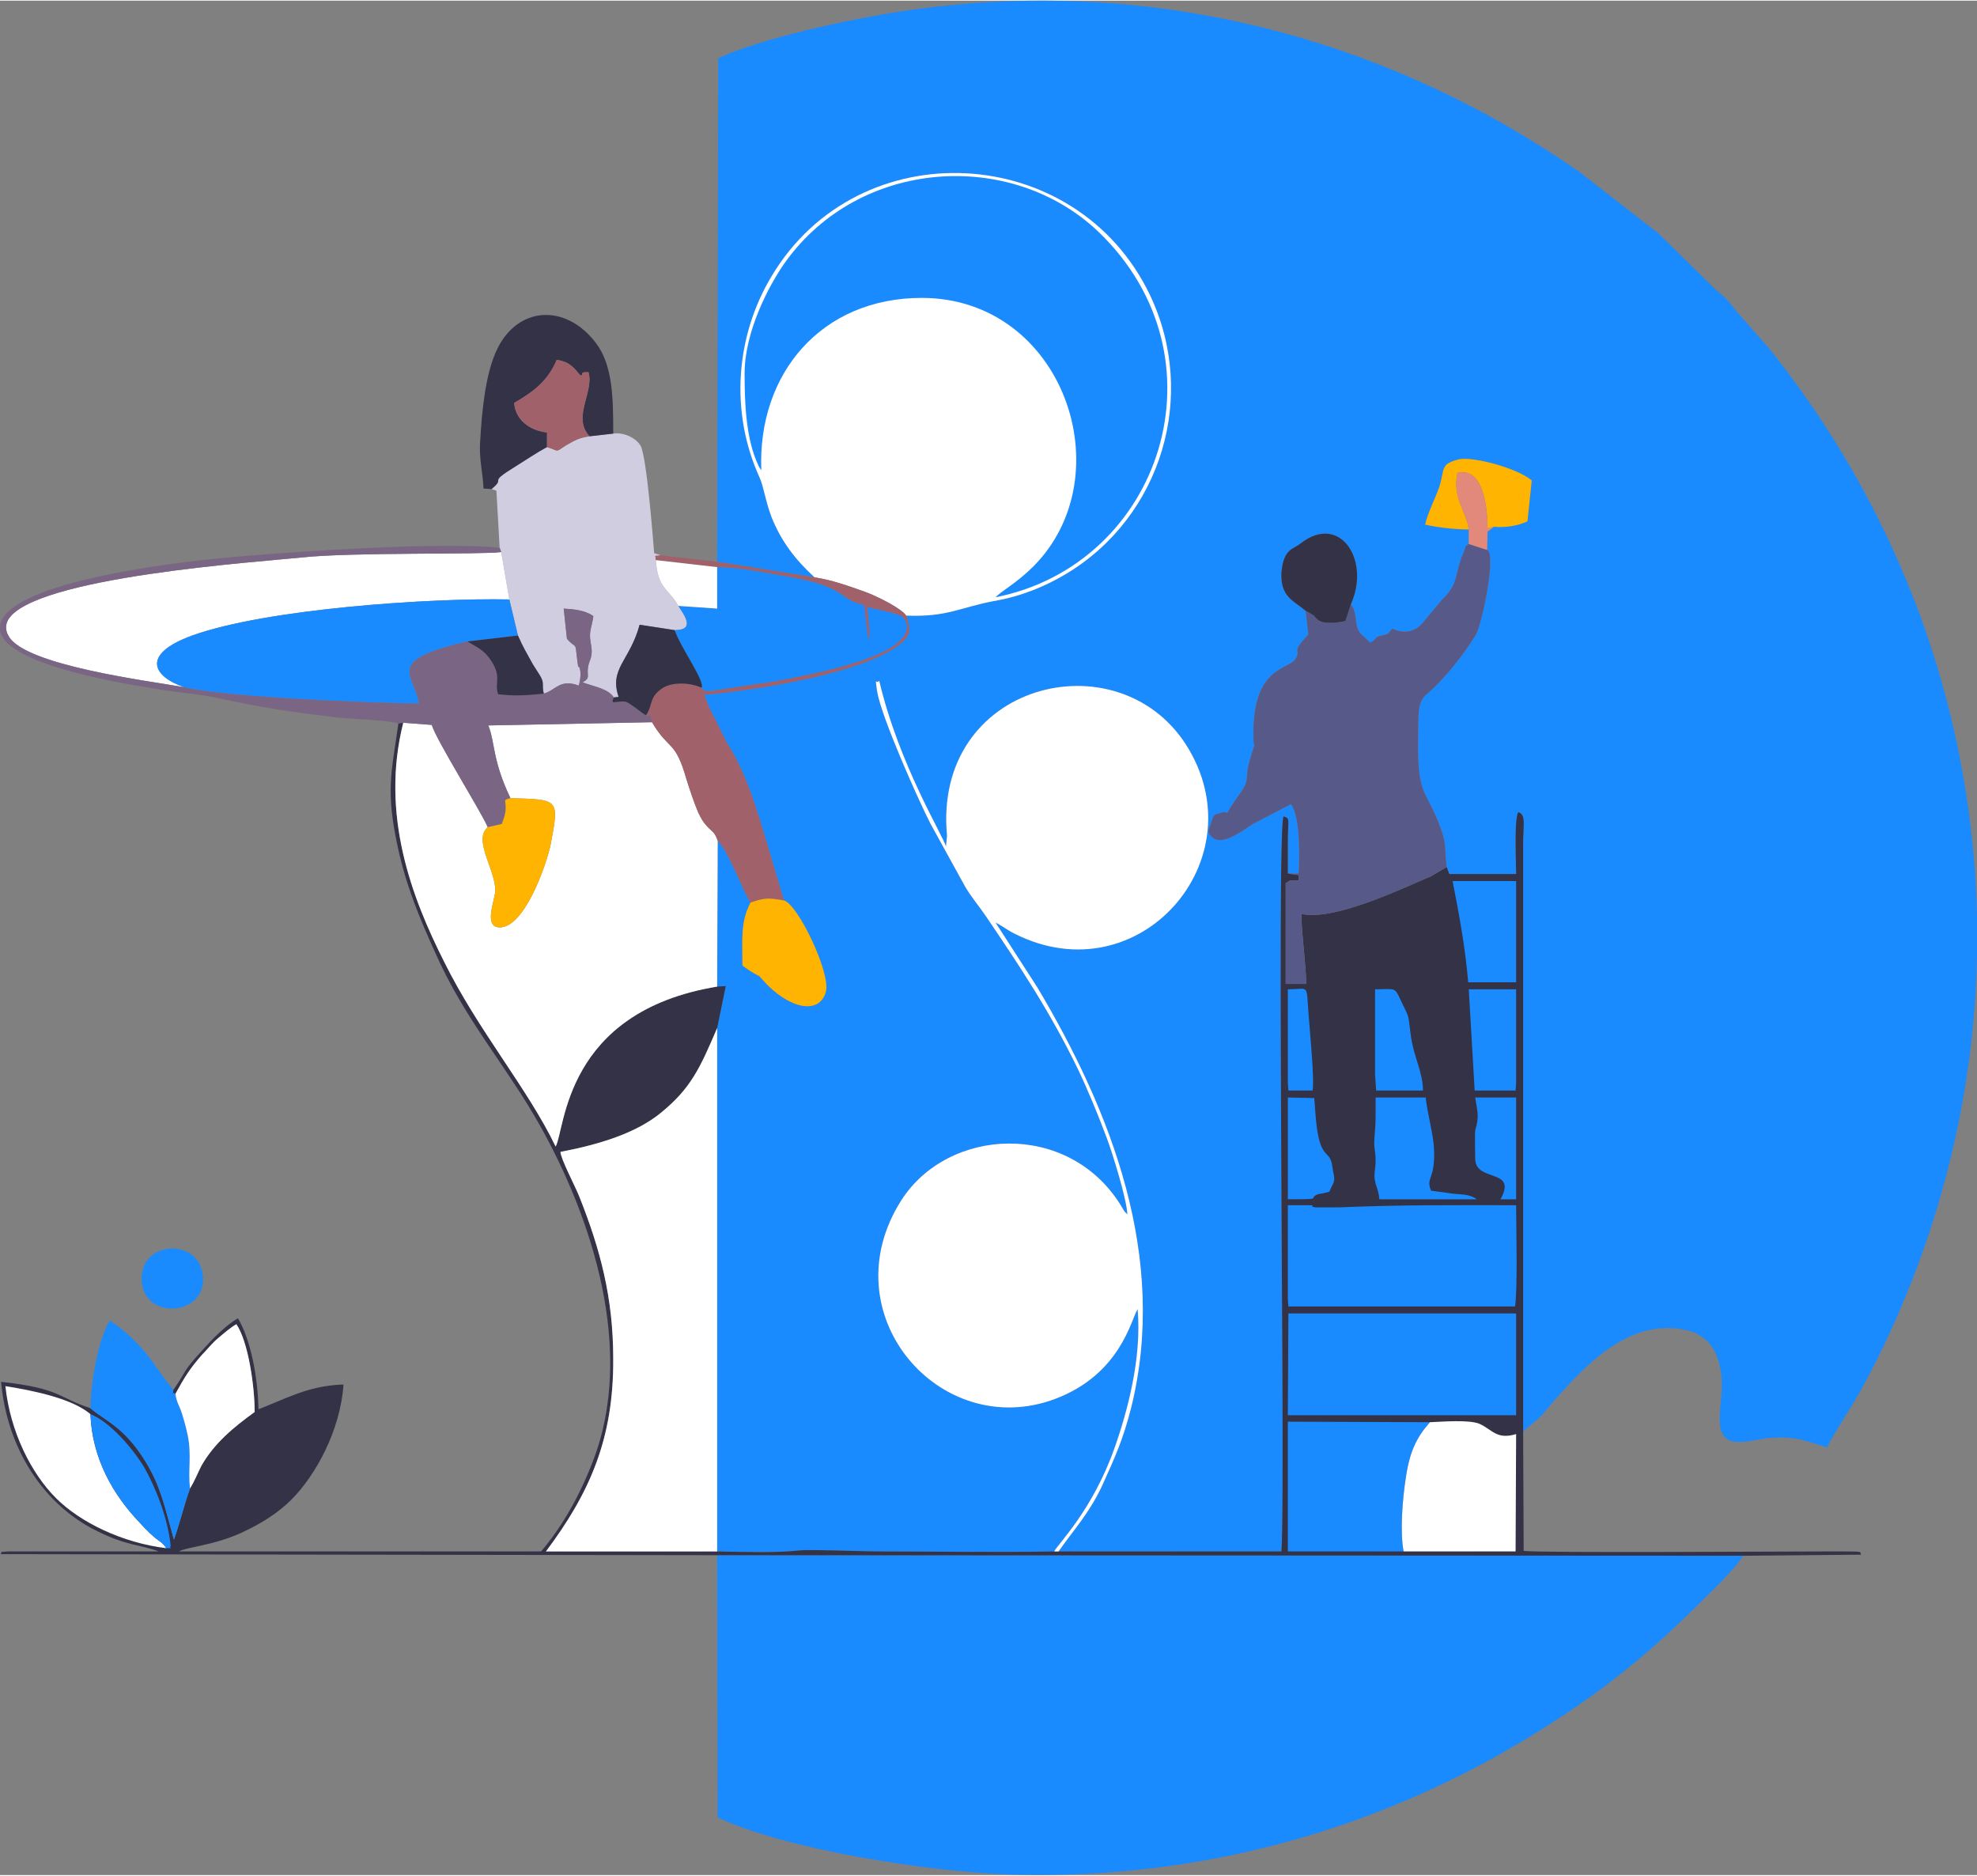 <?xml version="1.0" encoding="UTF-8"?>
<!DOCTYPE svg PUBLIC "-//W3C//DTD SVG 1.1//EN" "http://www.w3.org/Graphics/SVG/1.1/DTD/svg11.dtd">
<!-- Creator: CorelDRAW 2020 (64 Bit) -->
<svg xmlns="http://www.w3.org/2000/svg" xml:space="preserve" width="896px" height="850px" version="1.1" style="shape-rendering:geometricPrecision; text-rendering:geometricPrecision; image-rendering:optimizeQuality; fill-rule:evenodd; clip-rule:evenodd"
viewBox="0 0 36.72 34.81"
 xmlns:xlink="http://www.w3.org/1999/xlink"
 xmlns:xodm="http://www.corel.com/coreldraw/odm/2003">
 <rect x="0" y="0" width="36.72" height="34.81" fill="#808080" stroke="none"/>
 <defs>
  <style type="text/css">
   <![CDATA[
    .fil0 {fill:#1A8AFF}
    .fil1 {fill:#333246}
    .fil3 {fill:#575A88}
    .fil5 {fill:#7A6585}
    .fil6 {fill:#A0616A}
    .fil4 {fill:#D0CDE1}
    .fil8 {fill:#E3897B}
    .fil7 {fill:#FEB400}
    .fil2 {fill:white}
   ]]>
  </style>
 </defs>
 <g id="Camada_x0020_1">
  <g id="_1954840002512">
   <path class="fil0" d="M13.32 10.42l1.81 0.29c-0.36,-0.33 -0.62,-0.67 -0.8,-1.12 -0.12,-0.32 -0.14,-0.55 -0.22,-0.73 -0.57,-1.25 -0.43,-2.66 0.22,-3.74 1.62,-2.72 5.67,-2.5 7.03,0.35 0.89,1.87 0.21,4.11 -1.55,5.17 -0.38,0.23 -0.83,0.42 -1.35,0.51 -0.64,0.12 -0.86,0.3 -1.63,0.27 0.08,0.23 0.09,0.36 -0.09,0.51 -0.69,0.58 -2.83,0.89 -3.66,0.96 0.03,0.07 0.05,0.14 0.09,0.23l0.33 0.66c0.37,0.58 0.56,1.25 0.76,1.92l0.3 1.01c0.26,0.07 0.87,1.35 0.78,1.69 -0.12,0.46 -0.71,0.31 -1.17,-0.21 -0.11,-0.12 -0.02,-0.04 -0.17,-0.13 -0.1,-0.06 -0.14,-0.09 -0.21,-0.14 0,-0.49 -0.04,-0.81 0.15,-1.17 -0.14,-0.21 -0.41,-0.96 -0.61,-1.15l-0.01 2.71 0.16 -0.01 -0.16 0.78 0 9.72c0.5,0.01 1.11,0.03 1.54,-0.02 0.18,-0.02 1.14,0.02 1.49,0.02 1.08,0 2.15,0.02 3.23,0 0.07,-0.14 0.7,-0.75 1.11,-1.89 0.25,-0.7 0.52,-1.7 0.44,-2.61 -0.12,0.18 -0.31,1.21 -1.54,1.67 -2.13,0.79 -4.19,-1.58 -2.85,-3.69 0.87,-1.36 3.09,-1.48 4.07,0.08 0.07,0.11 0.05,0.11 0.13,0.18 -0.02,-0.32 -0.28,-1.14 -0.38,-1.41 -0.16,-0.43 -0.35,-0.89 -0.54,-1.29 -0.52,-1.07 -1.08,-1.91 -1.71,-2.84 -0.13,-0.19 -0.26,-0.34 -0.38,-0.54l-0.65 -1.18c-0.22,-0.43 -0.91,-1.97 -0.99,-2.46 -0.04,-0.3 -0.02,-0.11 0.04,-0.19 0.37,1.57 1.2,2.9 1.24,3.08l0.02 -0.2c-0.27,-2.84 3.16,-3.69 4.44,-1.69 1.35,2.12 -0.87,4.67 -3.18,3.51 -0.16,-0.08 -0.22,-0.14 -0.36,-0.21l0.78 1.21c1.37,2.3 2.43,5.01 1.74,7.8 -0.15,0.59 -0.3,0.92 -0.54,1.45 -0.24,0.51 -0.52,0.81 -0.81,1.22l4.14 0c0.05,-0.58 0,-6.09 0,-6.83 0,-0.7 -0.05,-6.7 0.04,-6.82 0.13,0.04 0.08,0.04 0.08,0.48 0,0.19 0,0.39 0,0.58l0.2 0c0.02,-0.35 0.03,-1.04 -0.14,-1.29l-0.71 0.37c-0.16,0.1 -0.56,0.42 -0.75,0.25 -0.1,-0.09 -0.08,-0.11 -0.03,-0.26 0.06,-0.19 0.06,-0.16 0.2,-0.2 0.21,-0.06 -0.05,0.19 0.35,-0.37 0.18,-0.25 0.08,-0.27 0.16,-0.56 0.17,-0.61 0.07,-0.07 0.08,-0.58 0.01,-1.23 0.68,-1.14 0.79,-1.36 0.1,-0.19 -0.11,-0.07 0.23,-0.44l-0.05 -0.44c-0.23,-0.19 -0.47,-0.26 -0.45,-0.71 0.02,-0.2 0.06,-0.34 0.18,-0.43 0.05,-0.03 0.14,-0.08 0.19,-0.12 0.72,-0.55 1.29,0.32 0.92,1.14 0.11,0.15 0.08,0.3 0.12,0.43 0.04,0.14 0.13,0.15 0.23,0.28 0.16,-0.06 0.05,-0.09 0.22,-0.13 0.14,-0.04 0.09,0 0.2,-0.13 0,0 0.32,0.18 0.56,-0.1l0.35 -0.42c0.35,-0.34 0.22,-0.44 0.42,-0.91 0.06,-0.15 -0.01,-0.06 0.09,-0.14l0 -0.27c-0.26,0 -0.6,-0.04 -0.81,-0.09 0.06,-0.25 0.17,-0.44 0.26,-0.69 0.11,-0.34 0.01,-0.43 0.36,-0.52 0.25,-0.06 1.07,0.15 1.36,0.39l-0.08 0.76c-0.17,0.08 -0.4,0.12 -0.62,0.1l-0.12 0.09 -0.01 0.34c0.18,0.06 -0.09,1.37 -0.21,1.58 -0.22,0.36 -0.6,0.84 -0.9,1.09 -0.19,0.15 -0.16,0.36 -0.17,0.77 -0.02,1.09 0.12,0.99 0.37,1.6 0.17,0.42 0.11,0.41 0.16,0.85l0.05 0.13 1.24 0c0,-0.21 -0.04,-1.03 0.04,-1.15 0.15,0.05 0.09,0.23 0.09,0.6l0 10.9c0.47,-0.4 0.23,-0.17 0.61,-0.61 0.54,-0.6 1.36,-1.51 2.42,-1.27 0.35,0.08 0.54,0.32 0.61,0.62 0.12,0.45 -0.02,0.78 0.02,1.16 0.06,0.48 0.6,0.24 0.95,0.22 0.49,-0.03 0.63,0.06 1.04,0.18 0.07,-0.19 0.48,-0.8 0.62,-1.06 0.6,-1.08 1.14,-2.4 1.48,-3.6 0.55,-1.89 0.79,-3.96 0.64,-6.05 -0.29,-4.01 -1.89,-7.29 -3.82,-9.7l-0.59 -0.67c-0.07,-0.08 -0.11,-0.15 -0.19,-0.23 -0.07,-0.08 -0.14,-0.13 -0.22,-0.2l-1.06 -1.04 -1.44 -1.12c-3.87,-2.71 -8.61,-3.81 -13.37,-2.87 -0.75,0.14 -2.01,0.44 -2.65,0.74l-0.02 9.35z"/>
   <path class="fil0" d="M32.38 28.88l-19.06 -0.01 0.01 4.87c1.3,0.61 3.95,1.01 5.43,1.06 3.7,0.11 7.16,-0.92 10.13,-2.86 1.08,-0.7 1.84,-1.35 2.69,-2.19 0.25,-0.25 0.62,-0.6 0.8,-0.87z"/>
   <path class="fil1" d="M3.22 25.8c-0.02,0.12 -0.02,0.04 0.04,0.07 0.17,-0.31 0.27,-0.47 0.49,-0.72 0.11,-0.11 0.17,-0.2 0.3,-0.31 0.12,-0.1 0.22,-0.19 0.34,-0.26 0.22,0.32 0.34,1.15 0.34,1.63 -0.4,0.29 -0.75,0.58 -0.99,1 -0.07,0.14 -0.13,0.29 -0.21,0.42 -0.11,0.3 -0.2,0.68 -0.3,0.95 -0.17,-0.6 -0.24,-0.99 -0.54,-1.47 -0.4,-0.64 -0.75,-0.74 -1.01,-0.97 -0.61,-0.2 -0.56,-0.37 -1.66,-0.49 0.11,1.23 0.78,2.28 1.78,2.77 0.56,0.28 0.8,0.25 1.15,0.38l-2.8 0c-0.22,0.02 -0.08,-0.01 -0.14,0.05l13.31 0.02 19.06 0.01 2.19 -0.02c-0.05,-0.05 0.09,-0.06 -0.33,-0.06 -0.13,0 -0.26,0 -0.38,0 -0.81,0 -5.23,0.03 -5.56,-0.01l-0.01 -2.22 0 -10.9c0,-0.37 0.06,-0.55 -0.09,-0.6 -0.08,0.12 -0.04,0.94 -0.04,1.15l-1.24 0 -0.05 -0.13 -0.29 0.17c-0.63,0.27 -1.81,0.83 -2.41,0.7 0.01,0.46 0.09,0.95 0.09,1.3l-0.38 0 0 -1.87c0.12,-0.08 0.07,-0.05 0.24,-0.05l0 -0.1 -0.2 -0.03c0,-0.19 0,-0.39 0,-0.58 0,-0.44 0.05,-0.44 -0.08,-0.48 -0.09,0.12 -0.04,6.12 -0.04,6.82 0,0.74 0.05,6.25 0,6.83l-4.14 0 -0.08 0c-1.08,0.02 -2.15,0 -3.23,0 -0.35,0 -1.31,-0.04 -1.49,-0.02 -0.43,0.05 -1.04,0.03 -1.54,0.02l-3.18 0c0.81,-1.08 1.26,-2.09 1.25,-3.58 0,-1.13 -0.24,-2.03 -0.63,-3.01 -0.07,-0.18 -0.35,-0.71 -0.35,-0.83 0.73,-0.14 1.41,-0.35 1.87,-0.73 0.55,-0.45 0.72,-0.82 1.04,-1.57l0.16 -0.78 -0.16 0.01c-2.85,0.47 -2.82,2.66 -3,2.97 -0.52,-1.08 -1.43,-2.14 -2.07,-3.43 -0.6,-1.19 -1.19,-2.73 -0.76,-4.44l-0.09 0.01c-0.13,0.92 -0.24,1.25 -0.01,2.31 0.16,0.73 0.4,1.3 0.68,1.92 0.56,1.28 1.34,2.13 1.97,3.26 0.95,1.7 1.77,4.16 0.97,6.22 -0.25,0.65 -0.57,1.21 -0.96,1.67l-6.73 0c0.18,-0.09 0.65,-0.11 1.17,-0.35 0.37,-0.17 0.68,-0.37 0.92,-0.61 0.45,-0.45 0.91,-1.28 0.97,-2.14 -0.66,0.02 -1.08,0.27 -1.58,0.46 -0.01,-0.59 -0.14,-1.28 -0.38,-1.69 -0.23,0.13 -0.49,0.4 -0.65,0.58 -0.42,0.46 -0.27,0.35 -0.55,0.75z"/>
   <path class="fil2" d="M15.13 10.71c0.33,0.05 0.63,0.16 0.94,0.27 0.22,0.08 0.68,0.31 0.76,0.44 0.77,0.03 0.99,-0.15 1.63,-0.27 0.52,-0.09 0.97,-0.28 1.35,-0.51 1.76,-1.06 2.44,-3.3 1.55,-5.17 -1.36,-2.85 -5.41,-3.07 -7.03,-0.35 -0.65,1.08 -0.79,2.49 -0.22,3.74 0.08,0.18 0.1,0.41 0.22,0.73 0.18,0.45 0.44,0.79 0.8,1.12z"/>
   <path class="fil2" d="M19.58 28.8l0.08 0c0.29,-0.41 0.57,-0.71 0.81,-1.22 0.24,-0.53 0.39,-0.86 0.54,-1.45 0.69,-2.79 -0.37,-5.5 -1.74,-7.8l-0.78 -1.21c0.14,0.07 0.2,0.13 0.36,0.21 2.31,1.16 4.53,-1.39 3.18,-3.51 -1.28,-2 -4.71,-1.15 -4.44,1.69l-0.02 0.2c-0.04,-0.18 -0.87,-1.51 -1.24,-3.08 -0.06,0.08 -0.08,-0.11 -0.04,0.19 0.08,0.49 0.77,2.03 0.99,2.46l0.65 1.18c0.12,0.2 0.25,0.35 0.38,0.54 0.63,0.93 1.19,1.77 1.71,2.84 0.19,0.4 0.38,0.86 0.54,1.29 0.1,0.27 0.36,1.09 0.38,1.41 -0.08,-0.07 -0.06,-0.07 -0.13,-0.18 -0.98,-1.56 -3.2,-1.44 -4.07,-0.08 -1.34,2.11 0.72,4.48 2.85,3.69 1.23,-0.46 1.42,-1.49 1.54,-1.67 0.08,0.91 -0.19,1.91 -0.44,2.61 -0.41,1.14 -1.04,1.75 -1.11,1.89z"/>
   <path class="fil2" d="M13.32 18.31l0.01 -2.71c-0.06,-0.17 -0.09,-0.15 -0.2,-0.27 -0.08,-0.09 -0.1,-0.13 -0.16,-0.25 -0.07,-0.16 -0.16,-0.43 -0.22,-0.62 -0.21,-0.74 -0.32,-0.52 -0.64,-1.06l-3.04 0.06c0.13,0.33 0.07,0.63 0.41,1.35 0.9,0.03 0.91,0 0.75,0.85 -0.08,0.39 -0.49,1.56 -0.95,1.55 -0.28,0 -0.12,-0.43 -0.09,-0.61 0.08,-0.37 -0.43,-1 -0.13,-1.25 -0.14,-0.32 -0.97,-1.64 -1.04,-1.9l-0.53 -0.04c-0.43,1.71 0.16,3.25 0.76,4.44 0.64,1.29 1.55,2.35 2.07,3.43 0.18,-0.31 0.15,-2.5 3,-2.97z"/>
   <path class="fil0" d="M13.83 6.92c0,0.54 0.02,1.22 0.26,1.72 0.04,0.08 0.02,0.03 0.05,0.08 -0.07,-1.8 1.12,-3.2 2.98,-3.2 2.63,0 3.76,3.3 2.07,4.99 -0.3,0.3 -0.61,0.47 -0.7,0.57 3.08,-0.61 4.35,-4.45 1.91,-6.79 -1.62,-1.54 -4.43,-1.36 -5.81,0.56 -0.33,0.46 -0.76,1.32 -0.76,2.07z"/>
   <path class="fil2" d="M13.32 28.8l0 -9.72c-0.32,0.75 -0.49,1.12 -1.04,1.57 -0.46,0.38 -1.14,0.59 -1.87,0.73 0,0.12 0.28,0.65 0.35,0.83 0.39,0.98 0.63,1.88 0.63,3.01 0.01,1.49 -0.44,2.5 -1.25,3.58l3.18 0z"/>
   <path class="fil3" d="M25.09 11.21l-0.1 0.31c-0.12,0.03 -0.3,0.05 -0.43,0.02 -0.09,-0.03 -0.1,-0.06 -0.15,-0.11 -0.04,-0.04 0.02,0.01 -0.07,-0.05l-0.09 -0.05 0.05 0.44c-0.34,0.37 -0.13,0.25 -0.23,0.44 -0.11,0.22 -0.78,0.13 -0.79,1.36 -0.01,0.51 0.09,-0.03 -0.08,0.58 -0.08,0.29 0.02,0.31 -0.16,0.56 -0.4,0.56 -0.14,0.31 -0.35,0.37 -0.14,0.04 -0.14,0.01 -0.2,0.2 -0.05,0.15 -0.07,0.17 0.03,0.26 0.19,0.17 0.59,-0.15 0.75,-0.25l0.71 -0.37c0.17,0.25 0.16,0.94 0.14,1.29l-0.2 0 0.2 0.03 0 0.1c-0.17,0 -0.12,-0.03 -0.24,0.05l0 1.87 0.38 0c0,-0.35 -0.08,-0.84 -0.09,-1.3 0.6,0.13 1.78,-0.43 2.41,-0.7l0.29 -0.17c-0.05,-0.44 0.01,-0.43 -0.16,-0.85 -0.25,-0.61 -0.39,-0.51 -0.37,-1.6 0.01,-0.41 -0.02,-0.62 0.17,-0.77 0.3,-0.25 0.68,-0.73 0.9,-1.09 0.12,-0.21 0.39,-1.52 0.21,-1.58l-0.34 -0.11c-0.1,0.08 -0.03,-0.01 -0.09,0.14 -0.2,0.47 -0.07,0.57 -0.42,0.91l-0.35 0.42c-0.24,0.28 -0.56,0.1 -0.56,0.1 -0.11,0.13 -0.06,0.09 -0.2,0.13 -0.17,0.04 -0.06,0.07 -0.22,0.13 -0.1,-0.13 -0.19,-0.14 -0.23,-0.28 -0.04,-0.13 -0.01,-0.28 -0.12,-0.43z"/>
   <path class="fil4" d="M10.95 8.09c-0.21,0.03 -0.28,0.08 -0.44,0.17 -0.21,0.14 -0.12,0.1 -0.35,0.03 -0.17,0.09 -0.41,0.25 -0.57,0.35 -0.57,0.35 -0.17,0.19 -0.46,0.43l0.09 0.03 0.06 1.06 0.03 0.08 0.15 0.88 0.16 0.67c0.1,0.23 0.16,0.32 0.28,0.54 0.05,0.08 0.13,0.2 0.15,0.24 0.06,0.12 0.01,0.13 0.05,0.3 0.23,-0.07 0.3,-0.28 0.65,-0.15 0.02,-0.07 0.04,-0.18 0.03,-0.26 -0.03,-0.19 -0.03,0.04 -0.06,-0.23 -0.04,-0.36 -0.01,-0.17 -0.19,-0.38l-0.06 -0.56c0.18,0.01 0.4,0.03 0.55,0.14 -0.01,0.11 -0.05,0.21 -0.06,0.32 -0.01,0.13 0.03,0.22 0.03,0.33 0,0.15 -0.05,0.17 -0.07,0.31 -0.02,0.15 0.05,0.19 -0.1,0.27 0.22,0.08 0.48,0.12 0.58,0.28l0.09 -0.01c-0.18,-0.53 0.21,-0.67 0.39,-1.34l0.65 0.1c0.41,0 0.16,-0.3 0.07,-0.45 -0.19,-0.33 -0.38,-0.31 -0.42,-0.85 0,-0.12 -0.05,-0.06 0.09,-0.09l-0.12 -0.04c-0.02,-0.26 -0.14,-1.79 -0.25,-1.99 -0.07,-0.13 -0.29,-0.26 -0.51,-0.23l-0.44 0.05z"/>
   <path class="fil2" d="M3.42 12.75c-0.58,-0.2 -0.81,-0.61 0.15,-0.96 1.39,-0.5 4.44,-0.7 5.89,-0.67l-0.15 -0.88c-0.33,0.05 -2.77,0 -3.7,0.1 -0.76,0.08 -5,0.36 -5.46,1.16 -0.06,0.11 -0.04,0.22 0.01,0.3 0.3,0.55 2.65,0.84 3.26,0.95z"/>
   <path class="fil0" d="M3.42 12.75c0.73,0.18 3.5,0.3 4.36,0.3 -0.08,-0.54 -0.67,-0.79 0.9,-1.15l0.94 -0.11 -0.16 -0.67c-1.45,-0.03 -4.5,0.17 -5.89,0.67 -0.96,0.35 -0.73,0.76 -0.15,0.96z"/>
   <path class="fil5" d="M7.4 13.42l0.09 -0.01 0.53 0.04c0.07,0.26 0.9,1.58 1.04,1.9l0.26 -0.06c0.04,-0.11 0.05,-0.12 0.07,-0.24 0.02,-0.23 -0.07,-0.19 0.09,-0.24 -0.34,-0.72 -0.28,-1.02 -0.41,-1.35l3.04 -0.06c-0.04,-0.22 0.02,-0.08 -0.11,-0.13 -0.07,-0.03 -0.15,-0.11 -0.23,-0.16 -0.17,-0.12 -0.14,-0.1 -0.38,-0.08 -0.02,-0.04 -0.02,-0.01 0.01,-0.09 -0.1,-0.16 -0.36,-0.2 -0.58,-0.28 0.15,-0.08 0.08,-0.12 0.1,-0.27 0.02,-0.14 0.07,-0.16 0.07,-0.31 0,-0.11 -0.04,-0.2 -0.03,-0.33 0.01,-0.11 0.05,-0.21 0.06,-0.32 -0.15,-0.11 -0.37,-0.13 -0.55,-0.14l0.06 0.56c0.18,0.21 0.15,0.02 0.19,0.38 0.03,0.27 0.03,0.04 0.06,0.23 0.01,0.08 -0.01,0.19 -0.03,0.26 -0.35,-0.13 -0.42,0.08 -0.65,0.15 -0.31,0.03 -0.53,0.05 -0.85,0.01 -0.07,-0.22 0.07,-0.31 -0.12,-0.61 -0.13,-0.2 -0.23,-0.24 -0.45,-0.37 -1.57,0.36 -0.98,0.61 -0.9,1.15 -0.86,0 -3.63,-0.12 -4.36,-0.3 -0.61,-0.11 -2.96,-0.4 -3.26,-0.95 -0.05,-0.08 -0.07,-0.19 -0.01,-0.3 0.46,-0.8 4.7,-1.08 5.46,-1.16 0.93,-0.1 3.37,-0.05 3.7,-0.1l-0.03 -0.08c-1.02,-0.11 -3.68,0.06 -4.8,0.16 -0.91,0.07 -4.08,0.41 -4.45,1.19 -0.38,0.82 2.65,1.23 2.99,1.29 0.35,0.06 0.73,0.08 1.06,0.16 0.9,0.19 1.27,0.24 2.16,0.35 0.35,0.04 0.85,0.04 1.16,0.11z"/>
   <polygon class="fil0" points="23.92,26.27 28.16,26.27 28.16,24.38 23.93,24.38 "/>
   <path class="fil0" d="M23.92 24.11l0.01 0.14 4.21 0c0.05,-0.32 0.02,-1.47 0.02,-1.88 -1.19,0 -2.1,-0.01 -3.29,0.04l-0.44 0c-0.16,-0.03 0.07,-0.04 -0.13,-0.04l-0.38 0 0 1.74z"/>
   <path class="fil0" d="M12.6 11.24c0.09,0.15 0.34,0.45 -0.07,0.45 0.12,0.34 0.57,0.95 0.5,1.07 0.05,0.12 0.26,0.04 0.59,0 0.24,-0.04 0.44,-0.07 0.67,-0.1 0.61,-0.11 1.92,-0.35 2.38,-0.73 0.14,-0.11 0.27,-0.32 0.09,-0.49 -0.07,-0.06 -0.54,-0.15 -0.65,-0.18 0,0.19 0.07,0.48 0.02,0.61l-0.08 -0.65c-0.44,-0.08 -0.32,-0.31 -1.23,-0.49 -0.39,-0.07 -1.13,-0.22 -1.5,-0.21l0 0.77 -0.72 -0.05z"/>
   <path class="fil0" d="M26.07 28.8c-0.07,-0.36 -0.02,-0.98 0.04,-1.36 0.07,-0.49 0.2,-0.76 0.45,-1.04l-2.64 -0.01 0 2.41 2.15 0z"/>
   <path class="fil6" d="M12.18 10.39l1.14 0.13c0.37,-0.01 1.11,0.14 1.5,0.21 0.91,0.18 0.79,0.41 1.23,0.49l0.08 0.65c0.05,-0.13 -0.02,-0.42 -0.02,-0.61 0.11,0.03 0.58,0.12 0.65,0.18 0.18,0.17 0.05,0.38 -0.09,0.49 -0.46,0.38 -1.77,0.62 -2.38,0.73 -0.23,0.03 -0.43,0.06 -0.67,0.1 -0.33,0.04 -0.54,0.12 -0.59,0 -0.19,-0.09 -0.53,-0.12 -0.73,0.01 -0.25,0.17 -0.17,0.31 -0.3,0.5 0.13,0.05 0.07,-0.09 0.11,0.13 0.32,0.54 0.43,0.32 0.64,1.06 0.06,0.19 0.15,0.46 0.22,0.62 0.06,0.12 0.08,0.16 0.16,0.25 0.11,0.12 0.14,0.1 0.2,0.27 0.2,0.19 0.47,0.94 0.61,1.15 0.26,-0.09 0.33,-0.09 0.62,-0.04l-0.3 -1.01c-0.2,-0.67 -0.39,-1.34 -0.76,-1.92l-0.33 -0.66c-0.04,-0.09 -0.06,-0.16 -0.09,-0.23 0.83,-0.07 2.97,-0.38 3.66,-0.96 0.18,-0.15 0.17,-0.28 0.09,-0.51 -0.08,-0.13 -0.54,-0.36 -0.76,-0.44 -0.31,-0.11 -0.61,-0.22 -0.94,-0.27l-1.81 -0.29 -1.05 -0.12c-0.14,0.03 -0.09,-0.03 -0.09,0.09z"/>
   <path class="fil2" d="M26.07 28.8l2.08 0 0.01 -2.18c-0.36,0.11 -0.44,-0.08 -0.68,-0.19 -0.19,-0.08 -0.69,-0.04 -0.92,-0.03 -0.25,0.28 -0.38,0.55 -0.45,1.04 -0.06,0.38 -0.11,1 -0.04,1.36z"/>
   <path class="fil1" d="M9.13 9.07c0.29,-0.24 -0.11,-0.08 0.46,-0.43 0.16,-0.1 0.4,-0.26 0.57,-0.35l0 -0.27c-0.34,-0.04 -0.59,-0.25 -0.61,-0.55 0.35,-0.2 0.63,-0.41 0.79,-0.8 0.25,0.04 0.32,0.15 0.44,0.29 0.09,0 -0.05,-0.07 0.15,-0.06 0.11,0.36 -0.31,0.84 0.02,1.19l0.44 -0.05c0,-0.67 -0.01,-1.27 -0.32,-1.68 -0.57,-0.75 -1.46,-0.68 -1.84,0.12 -0.22,0.46 -0.28,1.17 -0.31,1.68 -0.03,0.32 0.05,0.61 0.06,0.9l0.15 0.01z"/>
   <path class="fil0" d="M1.68 26.14c0.26,0.23 0.61,0.33 1.01,0.97 0.3,0.48 0.37,0.87 0.54,1.47 0.1,-0.27 0.19,-0.65 0.3,-0.95 -0.04,-0.33 0.03,-0.61 -0.04,-0.97 -0.03,-0.15 -0.07,-0.29 -0.11,-0.42 -0.04,-0.13 -0.11,-0.23 -0.12,-0.37 -0.06,-0.03 -0.06,0.05 -0.04,-0.07l-0.04 -0.05c-0.33,-0.4 -0.47,-0.78 -1.14,-1.24 -0.22,0.36 -0.35,1.13 -0.36,1.63z"/>
   <path class="fil2" d="M3.09 28.74c-0.08,-0.12 -0.14,-0.13 -0.24,-0.22 -0.08,-0.07 -0.18,-0.17 -0.25,-0.25 -0.5,-0.52 -0.89,-1.2 -0.92,-2.02 -0.33,-0.28 -1.01,-0.43 -1.58,-0.52 0.09,0.85 0.48,1.62 0.94,2.08 0.45,0.45 1.23,0.83 2.05,0.93z"/>
   <path class="fil2" d="M3.26 25.87c0.01,0.14 0.08,0.24 0.12,0.37 0.04,0.13 0.08,0.27 0.11,0.42 0.07,0.36 0,0.64 0.04,0.97 0.08,-0.13 0.14,-0.28 0.21,-0.42 0.24,-0.42 0.59,-0.71 0.99,-1 0,-0.48 -0.12,-1.31 -0.34,-1.63 -0.12,0.07 -0.22,0.16 -0.34,0.26 -0.13,0.11 -0.19,0.2 -0.3,0.31 -0.22,0.25 -0.32,0.41 -0.49,0.72z"/>
   <path class="fil7" d="M13.94 16.75c-0.19,0.36 -0.15,0.68 -0.15,1.17 0.07,0.05 0.11,0.08 0.21,0.14 0.15,0.09 0.06,0.01 0.17,0.13 0.46,0.52 1.05,0.67 1.17,0.21 0.09,-0.34 -0.52,-1.62 -0.78,-1.69 -0.29,-0.05 -0.36,-0.05 -0.62,0.04z"/>
   <path class="fil7" d="M9.06 15.35c-0.3,0.25 0.21,0.88 0.13,1.25 -0.03,0.18 -0.19,0.61 0.09,0.61 0.46,0.01 0.87,-1.16 0.95,-1.55 0.16,-0.85 0.15,-0.82 -0.75,-0.85 -0.16,0.05 -0.07,0.01 -0.09,0.24 -0.02,0.12 -0.03,0.13 -0.07,0.24l-0.26 0.06z"/>
   <path class="fil0" d="M25.55 20.71c0,0.13 -0.01,0.27 -0.02,0.39 -0.02,0.23 0.02,0.23 0.02,0.45 0,0.13 -0.04,0.26 -0.01,0.37 0.02,0.12 0.06,0.15 0.08,0.34l1.81 0c-0.12,-0.09 -0.27,-0.09 -0.41,-0.1 -0.15,-0.02 -0.29,-0.04 -0.44,-0.06 -0.11,-0.26 0.1,-0.2 0.05,-0.85 -0.03,-0.29 -0.12,-0.6 -0.15,-0.88l-0.93 0 0 0.34z"/>
   <path class="fil0" d="M27.27 18.23l0.89 0 0 -1.88 -1.18 0c0.12,0.62 0.23,1.19 0.29,1.88z"/>
   <path class="fil1" d="M24.25 11.33l0.09 0.05c0.09,0.06 0.03,0.01 0.07,0.05 0.05,0.05 0.06,0.08 0.15,0.11 0.13,0.03 0.31,0.01 0.43,-0.02l0.1 -0.31c0.37,-0.82 -0.2,-1.69 -0.92,-1.14 -0.05,0.04 -0.14,0.09 -0.19,0.12 -0.12,0.09 -0.16,0.23 -0.18,0.43 -0.02,0.45 0.22,0.52 0.45,0.71z"/>
   <path class="fil7" d="M27.28 9.82c-0.04,-0.34 -0.31,-0.57 -0.21,-1.05 0.49,-0.12 0.56,0.68 0.56,1.03l0.12 -0.03c0.22,0.02 0.45,-0.02 0.62,-0.1l0.08 -0.76c-0.29,-0.24 -1.11,-0.45 -1.36,-0.39 -0.35,0.09 -0.25,0.18 -0.36,0.52 -0.09,0.25 -0.2,0.44 -0.26,0.69 0.21,0.05 0.55,0.09 0.81,0.09z"/>
   <polygon class="fil0" points="27.39,20.24 28.15,20.24 28.16,20.1 28.16,18.36 27.28,18.36 "/>
   <path class="fil1" d="M11.4 12.94c-0.03,0.08 -0.03,0.05 -0.01,0.09 0.24,-0.02 0.21,-0.04 0.38,0.08 0.08,0.05 0.16,0.13 0.23,0.16 0.13,-0.19 0.05,-0.33 0.3,-0.5 0.2,-0.13 0.54,-0.1 0.73,-0.01 0.07,-0.12 -0.38,-0.73 -0.5,-1.07l-0.65 -0.1c-0.18,0.67 -0.57,0.81 -0.39,1.34l-0.09 0.01z"/>
   <path class="fil6" d="M10.16 8.29c0.23,0.07 0.14,0.11 0.35,-0.03 0.16,-0.09 0.23,-0.14 0.44,-0.17 -0.33,-0.35 0.09,-0.83 -0.02,-1.19 -0.2,-0.01 -0.06,0.06 -0.15,0.06 -0.12,-0.14 -0.19,-0.25 -0.44,-0.29 -0.16,0.39 -0.44,0.6 -0.79,0.8 0.02,0.3 0.27,0.51 0.61,0.55l0 0.27z"/>
   <path class="fil0" d="M3.09 28.74c0.15,0 0.04,0.01 0.08,-0.04 -0.05,-0.51 -0.27,-1.07 -0.49,-1.46 -0.21,-0.35 -0.64,-0.85 -1,-0.99 0.03,0.82 0.42,1.5 0.92,2.02 0.07,0.08 0.17,0.18 0.25,0.25 0.1,0.09 0.16,0.1 0.24,0.22z"/>
   <path class="fil0" d="M25.54 19.95l0.02 0.29 0.87 0c0,-0.33 -0.17,-0.63 -0.22,-0.98 -0.07,-0.49 -0.01,-0.31 -0.2,-0.71 -0.11,-0.24 -0.1,-0.19 -0.47,-0.19l0 1.59z"/>
   <path class="fil0" d="M23.92 22.26c0.69,0 0.36,-0.01 0.55,-0.09 0.08,-0.02 0.03,-0.01 0.1,-0.02l0.12 -0.03c0.08,-0.19 0.12,-0.17 0.07,-0.38 -0.02,-0.12 -0.02,-0.18 -0.07,-0.26l-0.08 -0.09c-0.17,-0.2 -0.17,-0.71 -0.2,-1.01l-0.49 -0.01 0 1.89z"/>
   <path class="fil0" d="M27.87 22.26l0.29 0 0 -1.89 -0.76 0c0.04,0.27 0.08,0.34 0,0.61 -0.01,0.06 0,0.43 0,0.54 0.02,0.43 0.79,0.16 0.47,0.74z"/>
   <path class="fil0" d="M2.63 23.73c0,0.79 1.2,0.71 1.14,-0.03 -0.05,-0.72 -1.14,-0.69 -1.14,0.03z"/>
   <path class="fil1" d="M8.68 11.9c0.22,0.13 0.32,0.17 0.45,0.37 0.19,0.3 0.05,0.39 0.12,0.61 0.32,0.04 0.54,0.02 0.85,-0.01 -0.04,-0.17 0.01,-0.18 -0.05,-0.3 -0.02,-0.04 -0.1,-0.16 -0.15,-0.24 -0.12,-0.22 -0.18,-0.31 -0.28,-0.54l-0.94 0.11z"/>
   <path class="fil2" d="M12.6 11.24l0.72 0.05 0 -0.77 -1.14 -0.13c0.04,0.54 0.23,0.52 0.42,0.85z"/>
   <path class="fil0" d="M23.92 20.1l0.01 0.14 0.45 0c0.04,-0.24 -0.07,-1.26 -0.09,-1.63 -0.02,-0.34 -0.03,-0.25 -0.37,-0.25l0 1.74z"/>
   <path class="fil8" d="M27.28 9.82l0 0.27 0.34 0.11 0.01 -0.34 0.12 -0.09 -0.12 0.03c0,-0.35 -0.07,-1.15 -0.56,-1.03 -0.1,0.48 0.17,0.71 0.21,1.05z"/>
  </g>
 </g>
</svg>

